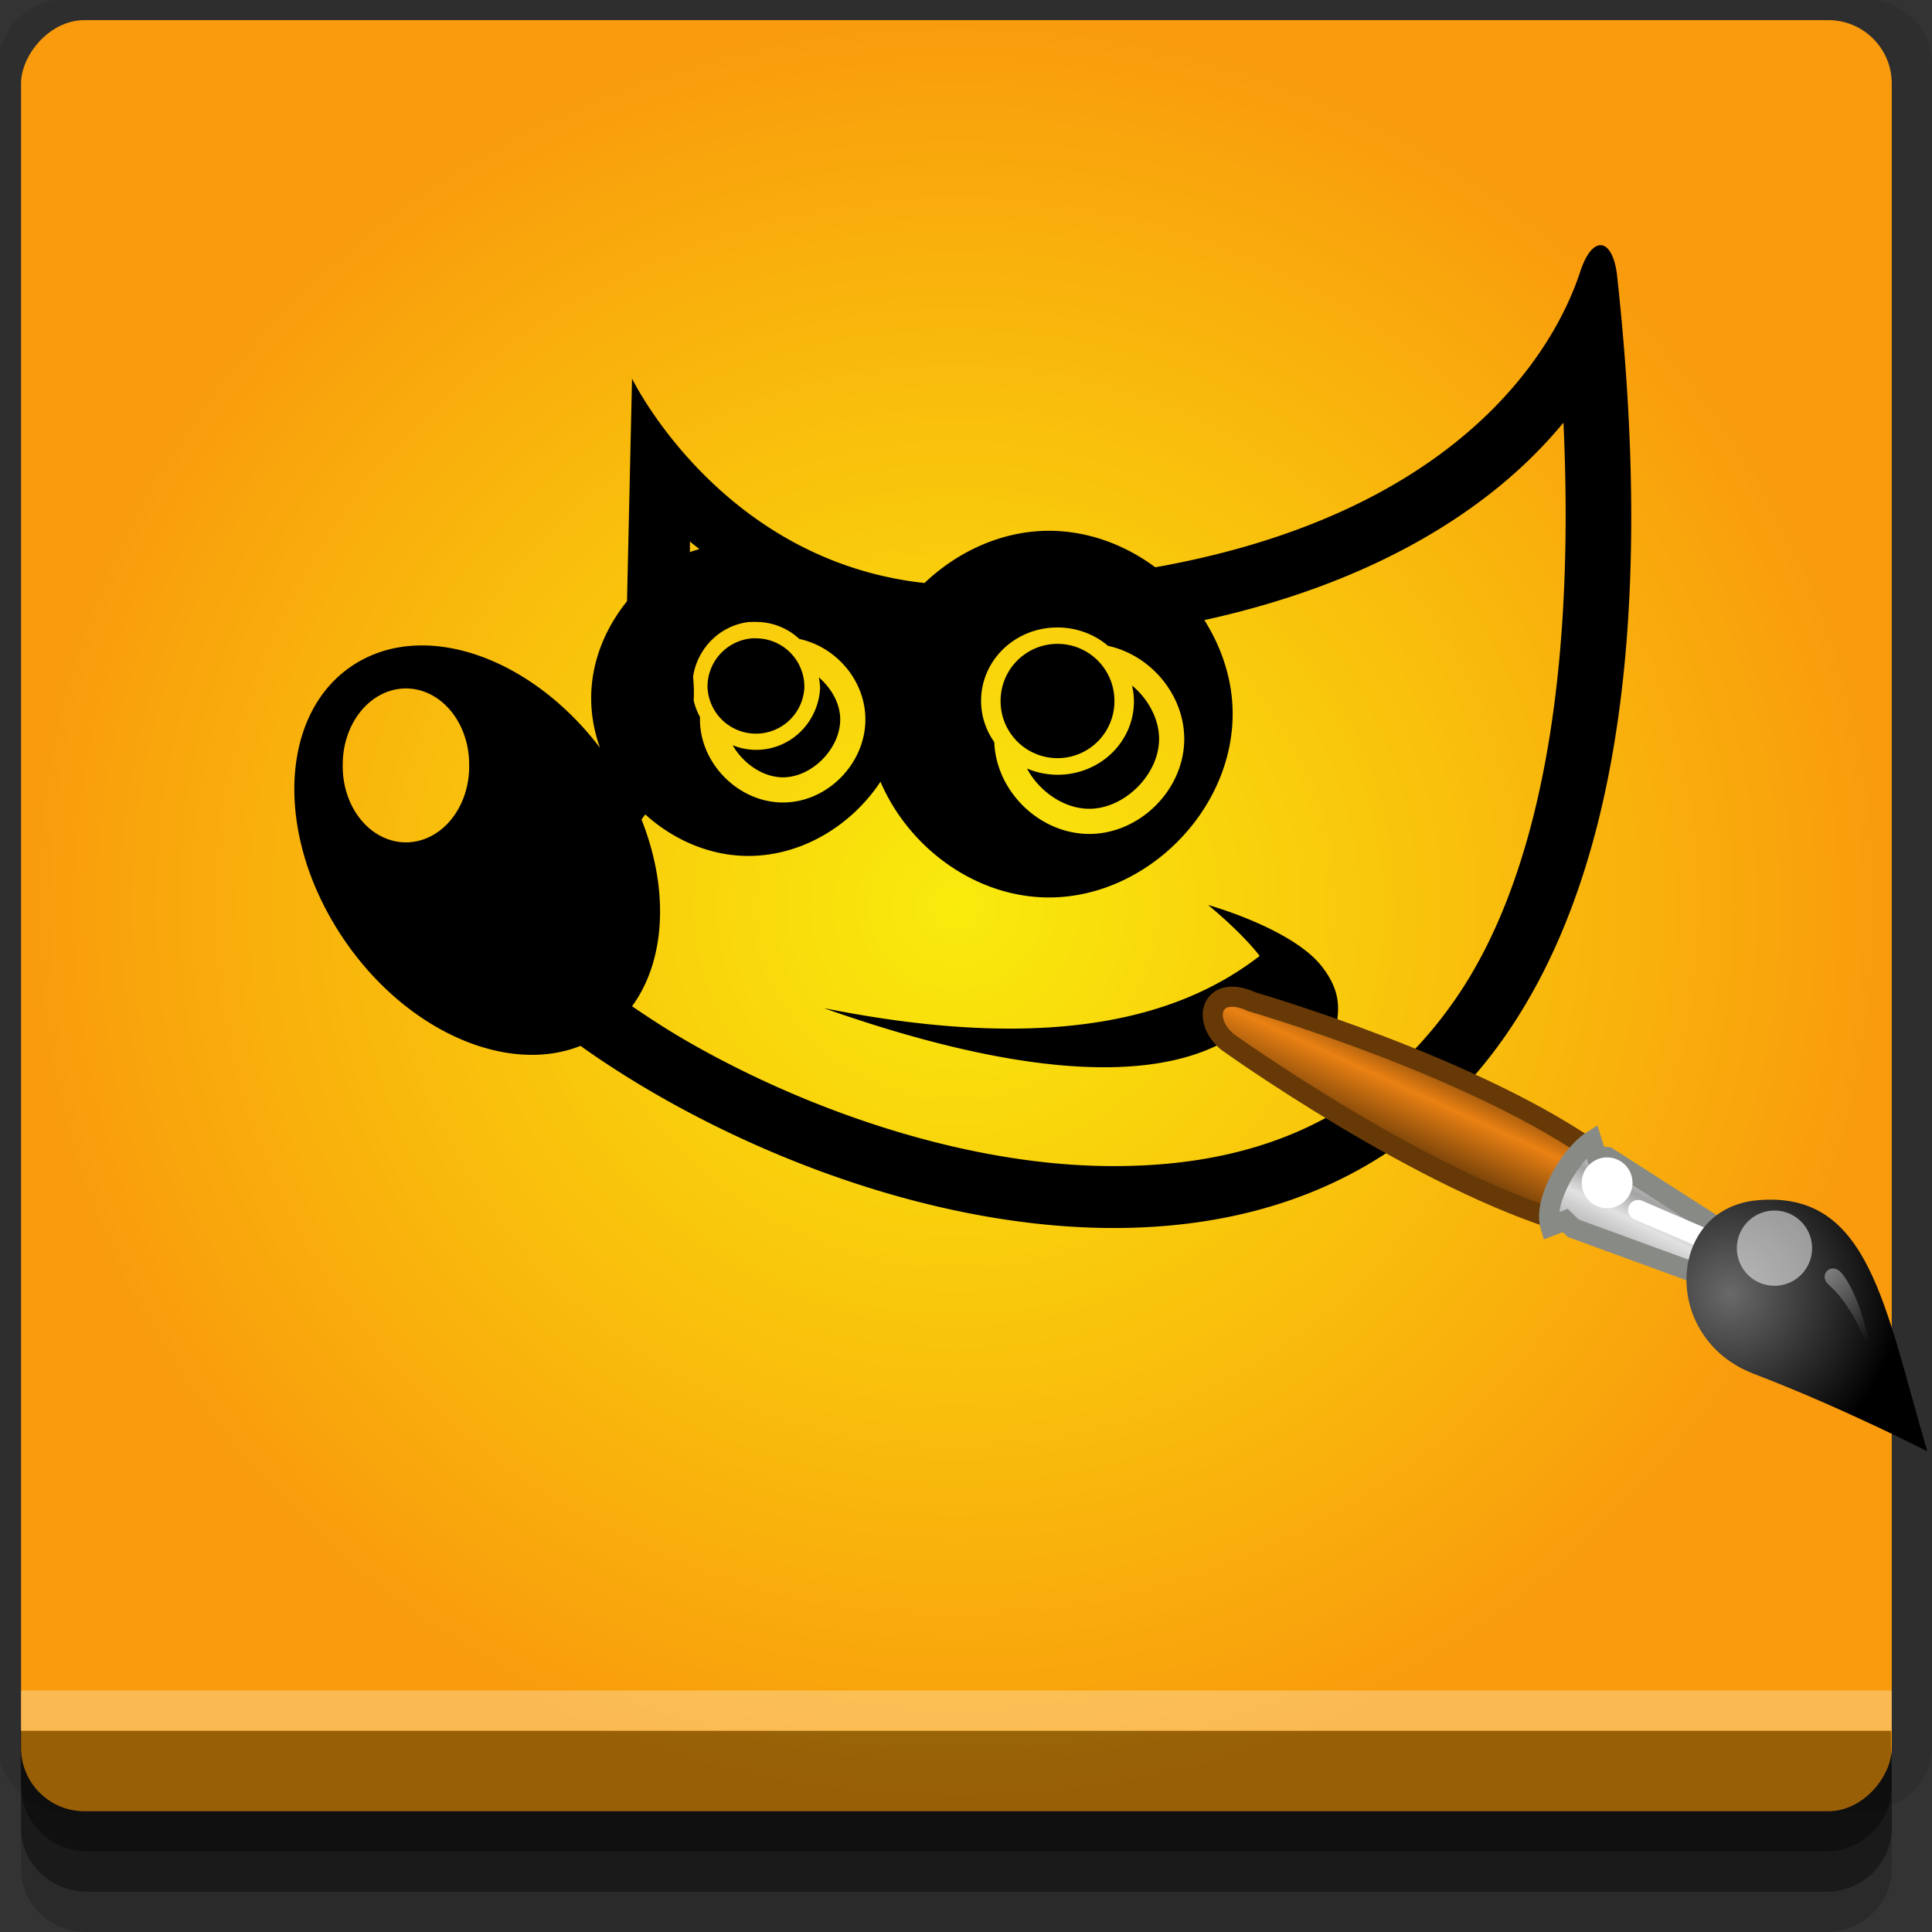 <?xml version="1.0" encoding="UTF-8" standalone="no"?>
<!-- Created with Inkscape (http://www.inkscape.org/) -->

<svg
   xmlns:dc="http://purl.org/dc/elements/1.1/"
   xmlns:cc="http://creativecommons.org/ns#"
   xmlns:rdf="http://www.w3.org/1999/02/22-rdf-syntax-ns#"
   xmlns:svg="http://www.w3.org/2000/svg"
   xmlns="http://www.w3.org/2000/svg"
   xmlns:xlink="http://www.w3.org/1999/xlink"
   xmlns:sodipodi="http://sodipodi.sourceforge.net/DTD/sodipodi-0.dtd"
   xmlns:inkscape="http://www.inkscape.org/namespaces/inkscape"
   width="96"
   height="96"
   id="svg2"
   version="1.1"
   inkscape:version="0.48.4 r9939"
   sodipodi:docname="gimp.svg">
  <rect width="100%" height="100%" fill="#333333" stroke="none"/>
  <defs
     id="defs4">
    <linearGradient
       id="linearGradient3795">
      <stop
         style="stop-color:#f9eb0c;stop-opacity:1;"
         offset="0"
         id="stop3797" />
      <stop
         style="stop-color:#f99b0c;stop-opacity:1;"
         offset="1"
         id="stop3799" />
    </linearGradient>
    <linearGradient
       x1="37.018"
       y1="19.24"
       x2="27.754"
       y2="11.182"
       id="linearGradient6957"
       xlink:href="#linearGradient6951"
       gradientUnits="userSpaceOnUse"
       gradientTransform="translate(-49.305,1.878)" />
    <linearGradient
       id="linearGradient6951">
      <stop
         style="stop-color:#6e3d09;stop-opacity:1"
         offset="0"
         id="stop6953" />
      <stop
         style="stop-color:#ea8113;stop-opacity:1"
         offset="0.242"
         id="stop6959" />
      <stop
         style="stop-color:#5c3307;stop-opacity:1"
         offset="0.621"
         id="stop6961" />
      <stop
         style="stop-color:#e07c12;stop-opacity:1"
         offset="1"
         id="stop6955" />
    </linearGradient>
    <linearGradient
       x1="19.395"
       y1="30.001"
       x2="23.109"
       y2="33.439"
       id="linearGradient6945"
       xlink:href="#linearGradient6939"
       gradientUnits="userSpaceOnUse"
       gradientTransform="translate(-46.407,-1.803)" />
    <linearGradient
       id="linearGradient6939">
      <stop
         style="stop-color:#bdbdbd;stop-opacity:1"
         offset="0"
         id="stop6941" />
      <stop
         style="stop-color:#e2e2e2;stop-opacity:1"
         offset="0.333"
         id="stop6947" />
      <stop
         style="stop-color:#a3a3a3;stop-opacity:1"
         offset="0.667"
         id="stop6949" />
      <stop
         style="stop-color:#ddd;stop-opacity:1"
         offset="1"
         id="stop6943" />
    </linearGradient>
    <radialGradient
       cx="15.415"
       cy="35.357"
       r="7.579"
       fx="15.415"
       fy="35.357"
       id="radialGradient6969"
       xlink:href="#linearGradient6963"
       gradientUnits="userSpaceOnUse"
       gradientTransform="matrix(1.573,0,0,1.533,-55.367,-21.358)" />
    <linearGradient
       id="linearGradient6963">
      <stop
         style="stop-color:#696969;stop-opacity:1"
         offset="0"
         id="stop6965" />
      <stop
         style="stop-color:black;stop-opacity:1"
         offset="1"
         id="stop6967" />
    </linearGradient>
    <linearGradient
       x1="13.236"
       y1="37.752"
       x2="7.752"
       y2="42.282"
       id="linearGradient2452"
       xlink:href="#linearGradient2446"
       gradientUnits="userSpaceOnUse"
       gradientTransform="matrix(0.755,0.395,-0.395,0.755,-25.912,6.533)" />
    <linearGradient
       id="linearGradient2446">
      <stop
         style="stop-color:white;stop-opacity:1"
         offset="0"
         id="stop2448" />
      <stop
         style="stop-color:white;stop-opacity:0"
         offset="1"
         id="stop2450" />
    </linearGradient>
    <radialGradient
       inkscape:collect="always"
       xlink:href="#linearGradient3795"
       id="radialGradient3801"
       cx="47.523"
       cy="-1001.862"
       fx="47.523"
       fy="-1001.862"
       r="46.477"
       gradientTransform="matrix(1,0,0,0.957,0,-42.617)"
       gradientUnits="userSpaceOnUse" />
  </defs>
  <sodipodi:namedview
     id="base"
     pagecolor="#ffffff"
     bordercolor="#666666"
     borderopacity="1.0"
     inkscape:pageopacity="0.0"
     inkscape:pageshadow="2"
     inkscape:zoom="3.6923948"
     inkscape:cx="-3.8305491"
     inkscape:cy="69.725168"
     inkscape:document-units="px"
     inkscape:current-layer="layer1"
     showgrid="true"
     inkscape:snap-page="true"
     inkscape:snap-global="false"
     inkscape:snap-center="true"
     inkscape:snap-object-midpoints="false"
     showguides="true"
     inkscape:guide-bbox="true"
     inkscape:snap-bbox="true"
     inkscape:object-paths="true"
     inkscape:object-nodes="true"
     inkscape:window-width="1305"
     inkscape:window-height="744"
     inkscape:window-x="61"
     inkscape:window-y="24"
     inkscape:window-maximized="1"
     inkscape:snap-midpoints="false"
     inkscape:snap-grids="true"
     inkscape:snap-to-guides="false">
    <inkscape:grid
       type="xygrid"
       id="grid3002"
       empspacing="5"
       visible="true"
       enabled="true"
       snapvisiblegridlinesonly="true" />
  </sodipodi:namedview>
  <g
     inkscape:label="Layer 1"
     inkscape:groupmode="layer"
     id="layer1"
     transform="translate(0,-956.362)">
    <rect
       style="fill:#ffffff;fill-opacity:0;fill-rule:nonzero;stroke:none"
       id="rect3775"
       width="96"
       height="96"
       x="0"
       y="956.362"
       ry="0" />
    <path
       style="fill:#000000;fill-opacity:0.096;fill-rule:nonzero;stroke:none"
       d="m 3.353,956.307 c -1.884,0 -3.411,1.432 -3.411,3.198 l 0,83.659 c 0,1.766 1.527,3.198 3.411,3.198 l 89.236,0 c 1.884,0 3.411,-1.432 3.411,-3.198 l 0,-83.659 c 0,-1.766 -1.527,-3.198 -3.411,-3.198 z"
       id="rect3772"
       inkscape:connector-curvature="0"
       sodipodi:nodetypes="sssssssss" />
    <path
       style="fill:#000000;fill-opacity:0.187;fill-rule:nonzero;stroke:none"
       d="m 1.046,1041.807 0,7.422 c 0,1.739 1.462,3.134 3.285,3.134 l 86.384,0 c 1.823,0 3.285,-1.395 3.285,-3.134 l 0,-7.422 -92.954,0 z"
       id="rect3785"
       inkscape:connector-curvature="0" />
    <path
       style="fill:#000000;fill-opacity:0.384;fill-rule:nonzero;stroke:none"
       d="m 1.046,1041.807 0,5.381 c 0,1.762 1.462,3.175 3.285,3.175 l 86.384,0 c 1.823,0 3.285,-1.413 3.285,-3.175 l 0,-5.381 -92.954,0 z"
       id="rect3783"
       inkscape:connector-curvature="0" />
    <rect
       style="fill:url(#radialGradient3801);fill-opacity:1;fill-rule:nonzero;stroke:none"
       id="rect2985"
       width="92.954"
       height="89"
       x="1.046"
       y="-1046.362"
       ry="3.151"
       transform="scale(1,-1)" />
    <path
       style="fill:#000000;fill-opacity:0.384;fill-rule:nonzero;stroke:none"
       d="m 1,1042.362 0.046,2.746 c 0.03,1.806 1.462,3.254 3.285,3.254 l 86.384,0 c 1.823,0 3.285,-1.448 3.285,-3.254 l -0.046,-2.746 z"
       id="rect3781"
       inkscape:connector-curvature="0"
       sodipodi:nodetypes="csssscc" />
    <rect
       style="fill:#ffffff;fill-opacity:0.3;fill-rule:nonzero;stroke:none"
       id="rect3770"
       width="92.954"
       height="2"
       x="1.046"
       y="1040.362" />
    <path
       style="color:#000000;fill:#000000;fill-opacity:1;fill-rule:evenodd;stroke:none;stroke-width:1;marker:none;visibility:visible;display:inline;overflow:visible"
       d="M 79.594 12.188 C 79.247 12.134 78.845 12.526 78.531 13.469 C 77.987 15.102 74.587 25.126 57.406 28.188 C 55.887 27.062 54.05 26.375 52.125 26.375 C 49.795 26.375 47.595 27.394 45.938 28.969 C 35.798 27.866 31.406 18.812 31.406 18.812 L 31.156 29.875 C 30.064 31.23 29.375 32.905 29.375 34.688 C 29.375 35.538 29.534 36.373 29.812 37.156 C 26.397 32.666 21.133 30.788 17.625 33 C 13.901 35.348 13.601 41.395 16.969 46.5 C 20.058 51.183 25.148 53.439 28.844 51.969 C 46.19 64.332 86.92 73.315 80.344 13.625 C 80.233 12.754 79.94 12.241 79.594 12.188 z M 77.688 21 C 78.325 34.851 76.107 44.118 72.375 49.562 C 68.018 55.919 61.841 58.056 54.812 57.938 C 47.784 57.819 40.117 55.163 34.219 51.781 C 33.219 51.208 32.291 50.604 31.406 50 C 33.077 47.722 33.256 44.19 31.875 40.719 C 31.948 40.639 31.997 40.55 32.062 40.469 C 33.458 41.727 35.263 42.531 37.188 42.531 C 39.85 42.531 42.314 41.013 43.75 38.844 C 45.159 42.128 48.477 44.594 52.125 44.594 C 56.945 44.594 61.251 40.289 61.25 35.469 C 61.25 33.8 60.718 32.196 59.844 30.812 C 66.565 29.339 71.344 26.788 74.625 24.062 C 75.847 23.048 76.844 22.019 77.688 21 z M 34.281 26.906 C 34.429 27.033 34.594 27.156 34.75 27.281 C 34.588 27.338 34.438 27.37 34.281 27.438 L 34.281 26.906 z M 37.219 30.906 A 3.176 3.237 0 0 1 37.281 30.906 A 3.176 3.237 0 0 1 37.312 30.906 A 3.176 3.237 0 0 1 37.656 30.906 A 3.176 3.237 0 0 1 39.719 31.75 C 41.555 32.143 43.001 33.825 43 35.75 C 43.001 37.95 41.106 39.875 38.906 39.875 C 36.706 39.875 34.78 37.95 34.781 35.75 C 34.781 35.708 34.78 35.666 34.781 35.625 A 3.176 3.237 0 0 1 34.469 34.812 C 34.489 34.385 34.474 33.983 34.438 33.625 A 3.176 3.237 0 0 1 37.219 30.906 z M 52.25 31.188 A 3.785 3.638 0 0 1 52.281 31.188 A 3.785 3.638 0 0 1 55.062 32.094 C 57.17 32.55 58.845 34.516 58.844 36.719 C 58.845 39.236 56.642 41.438 54.125 41.438 C 51.66 41.438 49.494 39.326 49.406 36.875 A 3.786 3.639 0 0 1 48.75 34.844 A 3.785 3.638 0 0 1 52.25 31.188 z M 37.375 31.719 A 2.409 2.409 0 0 0 35.156 34.156 A 2.409 2.409 0 0 0 39.969 34.156 A 2.409 2.409 0 0 0 37.625 31.719 A 2.409 2.409 0 0 0 37.375 31.719 z M 52.344 32 A 2.828 2.828 0 0 0 49.719 34.844 A 2.828 2.828 0 0 0 55.375 34.844 A 2.828 2.828 0 0 0 52.344 32 z M 40.688 33.656 A 3.176 3.237 0 0 1 40.75 34.188 A 3.176 3.237 0 0 1 36.406 37.031 C 36.923 37.933 37.906 38.625 38.906 38.625 C 40.351 38.625 41.751 37.195 41.75 35.75 C 41.75 34.955 41.31 34.198 40.688 33.656 z M 56.25 34.062 A 3.785 3.638 0 0 1 56.344 34.844 A 3.786 3.639 0 0 1 51.031 38.188 C 51.634 39.322 52.871 40.188 54.125 40.188 C 55.886 40.188 57.594 38.48 57.594 36.719 C 57.594 35.718 57.049 34.725 56.25 34.062 z M 19.938 34.219 A 3.142 3.771 0 0 1 23.312 37.969 A 3.142 3.771 0 1 1 17.031 37.969 A 3.142 3.771 0 0 1 19.938 34.219 z M 60.031 44.969 C 60.031 44.969 61.651 46.282 62.594 47.5 C 59.024 50.257 52.915 52.489 40.938 50.094 C 51.971 53.989 59.977 54.157 63.188 49.719 C 63.404 50.565 64.988 51.37 65.844 53.5 C 66.228 51.074 67.156 49.927 65.688 48.031 C 64.215 46.13 60.031 44.969 60.031 44.969 z "
       transform="translate(0,956.362)"
       id="path4357" />
    <g
       id="g8463"
       transform="matrix(-0.204,-0.693,0.693,-0.204,56.877,1005.782)">
      <path
         inkscape:connector-curvature="0"
         id="path6937"
         style="color:#000000;fill:url(#linearGradient6957);fill-opacity:1;fill-rule:nonzero;stroke:#673907;stroke-width:1.384;stroke-linecap:round;stroke-linejoin:miter;stroke-miterlimit:4;stroke-opacity:1;stroke-dasharray:none;stroke-dashoffset:0;marker:none;visibility:visible;display:inline;overflow:visible"
         d="m -23.364,23.568 3.71,3.469 C -11.307,20.657 -2.56,6.938 -2.56,6.938 -0.584,4.696 -2.677,3.188 -4.725,4.54 c 0,0 -12.97,10.115 -18.639,19.028 z" />
      <path
         inkscape:connector-curvature="0"
         id="path6935"
         style="color:#000000;fill:url(#linearGradient6945);fill-opacity:1;fill-rule:nonzero;stroke:#888a85;stroke-width:1.384;stroke-linecap:round;stroke-linejoin:miter;stroke-miterlimit:4;stroke-opacity:1;stroke-dasharray:none;stroke-dashoffset:0;marker:none;visibility:visible;display:inline;overflow:visible"
         d="m -30.45,32.814 2.246,1.934 8.493,-7.367 0.275,-0.706 1.094,-0.018 c -0.438,-1.562 -2.942,-4.383 -4.817,-4.383 l 0.082,1.09 -0.67,0.38 -6.704,9.07 z" />
      <path
         inkscape:connector-curvature="0"
         id="path6985"
         style="color:#000000;fill:none;stroke:#ffffff;stroke-width:1.384;stroke-linecap:round;stroke-linejoin:round;stroke-miterlimit:4;stroke-opacity:1;stroke-dasharray:none;stroke-dashoffset:0;marker:none;visibility:visible;display:inline;overflow:visible"
         d="m -23.801,28.377 -4.365,5.266" />
      <path
         inkscape:connector-curvature="0"
         id="path6933"
         style="color:#000000;fill:url(#radialGradient6969);fill-opacity:1;fill-rule:nonzero;stroke:none;stroke-width:0.2;marker:none;visibility:visible;display:inline;overflow:visible"
         d="m -45.341,42.77 c 10.444,0 18.37,1.244 19.871,-6.355 1.209,-6.123 -7.211,-9.057 -11.383,-3.591 -4.019,5.266 -8.488,9.946 -8.488,9.946 z" />
      <path
         inkscape:connector-curvature="0"
         id="path6971"
         style="opacity:0.528;color:#000000;fill:#ffffff;fill-opacity:1;fill-rule:nonzero;stroke:none;stroke-width:1;marker:none;visibility:visible;display:inline;overflow:visible"
         transform="matrix(2.07,0,0,2.07,-44.75,-41.51)"
         d="m 8.875,37.75 a 1.25,1.25 0 1 1 -2.5,0 1.25,1.25 0 1 1 2.5,0 z" />
      <path
         inkscape:connector-curvature="0"
         id="path6983"
         style="color:#000000;fill:#ffffff;fill-opacity:1;fill-rule:nonzero;stroke:none;stroke-width:1;marker:none;visibility:visible;display:inline;overflow:visible"
         transform="matrix(1.397,0,0,1.397,-32.055,-25.877)"
         d="m 8.875,37.75 a 1.25,1.25 0 1 1 -2.5,0 1.25,1.25 0 1 1 2.5,0 z" />
      <path
         inkscape:connector-curvature="0"
         id="path1571"
         style="opacity:0.428;color:#000000;fill:url(#linearGradient2452);fill-opacity:1;fill-rule:nonzero;stroke:none;stroke-width:1;marker:none;visibility:visible;display:inline;overflow:visible"
         d="m -38.544,40.909 c 0,0 3.722,0.094 6.117,-1.412 0.847,-0.533 1.516,0.65 0.494,1.087 -2.207,0.945 -6.61,0.325 -6.61,0.325 z" />
    </g>
  </g>
</svg>
